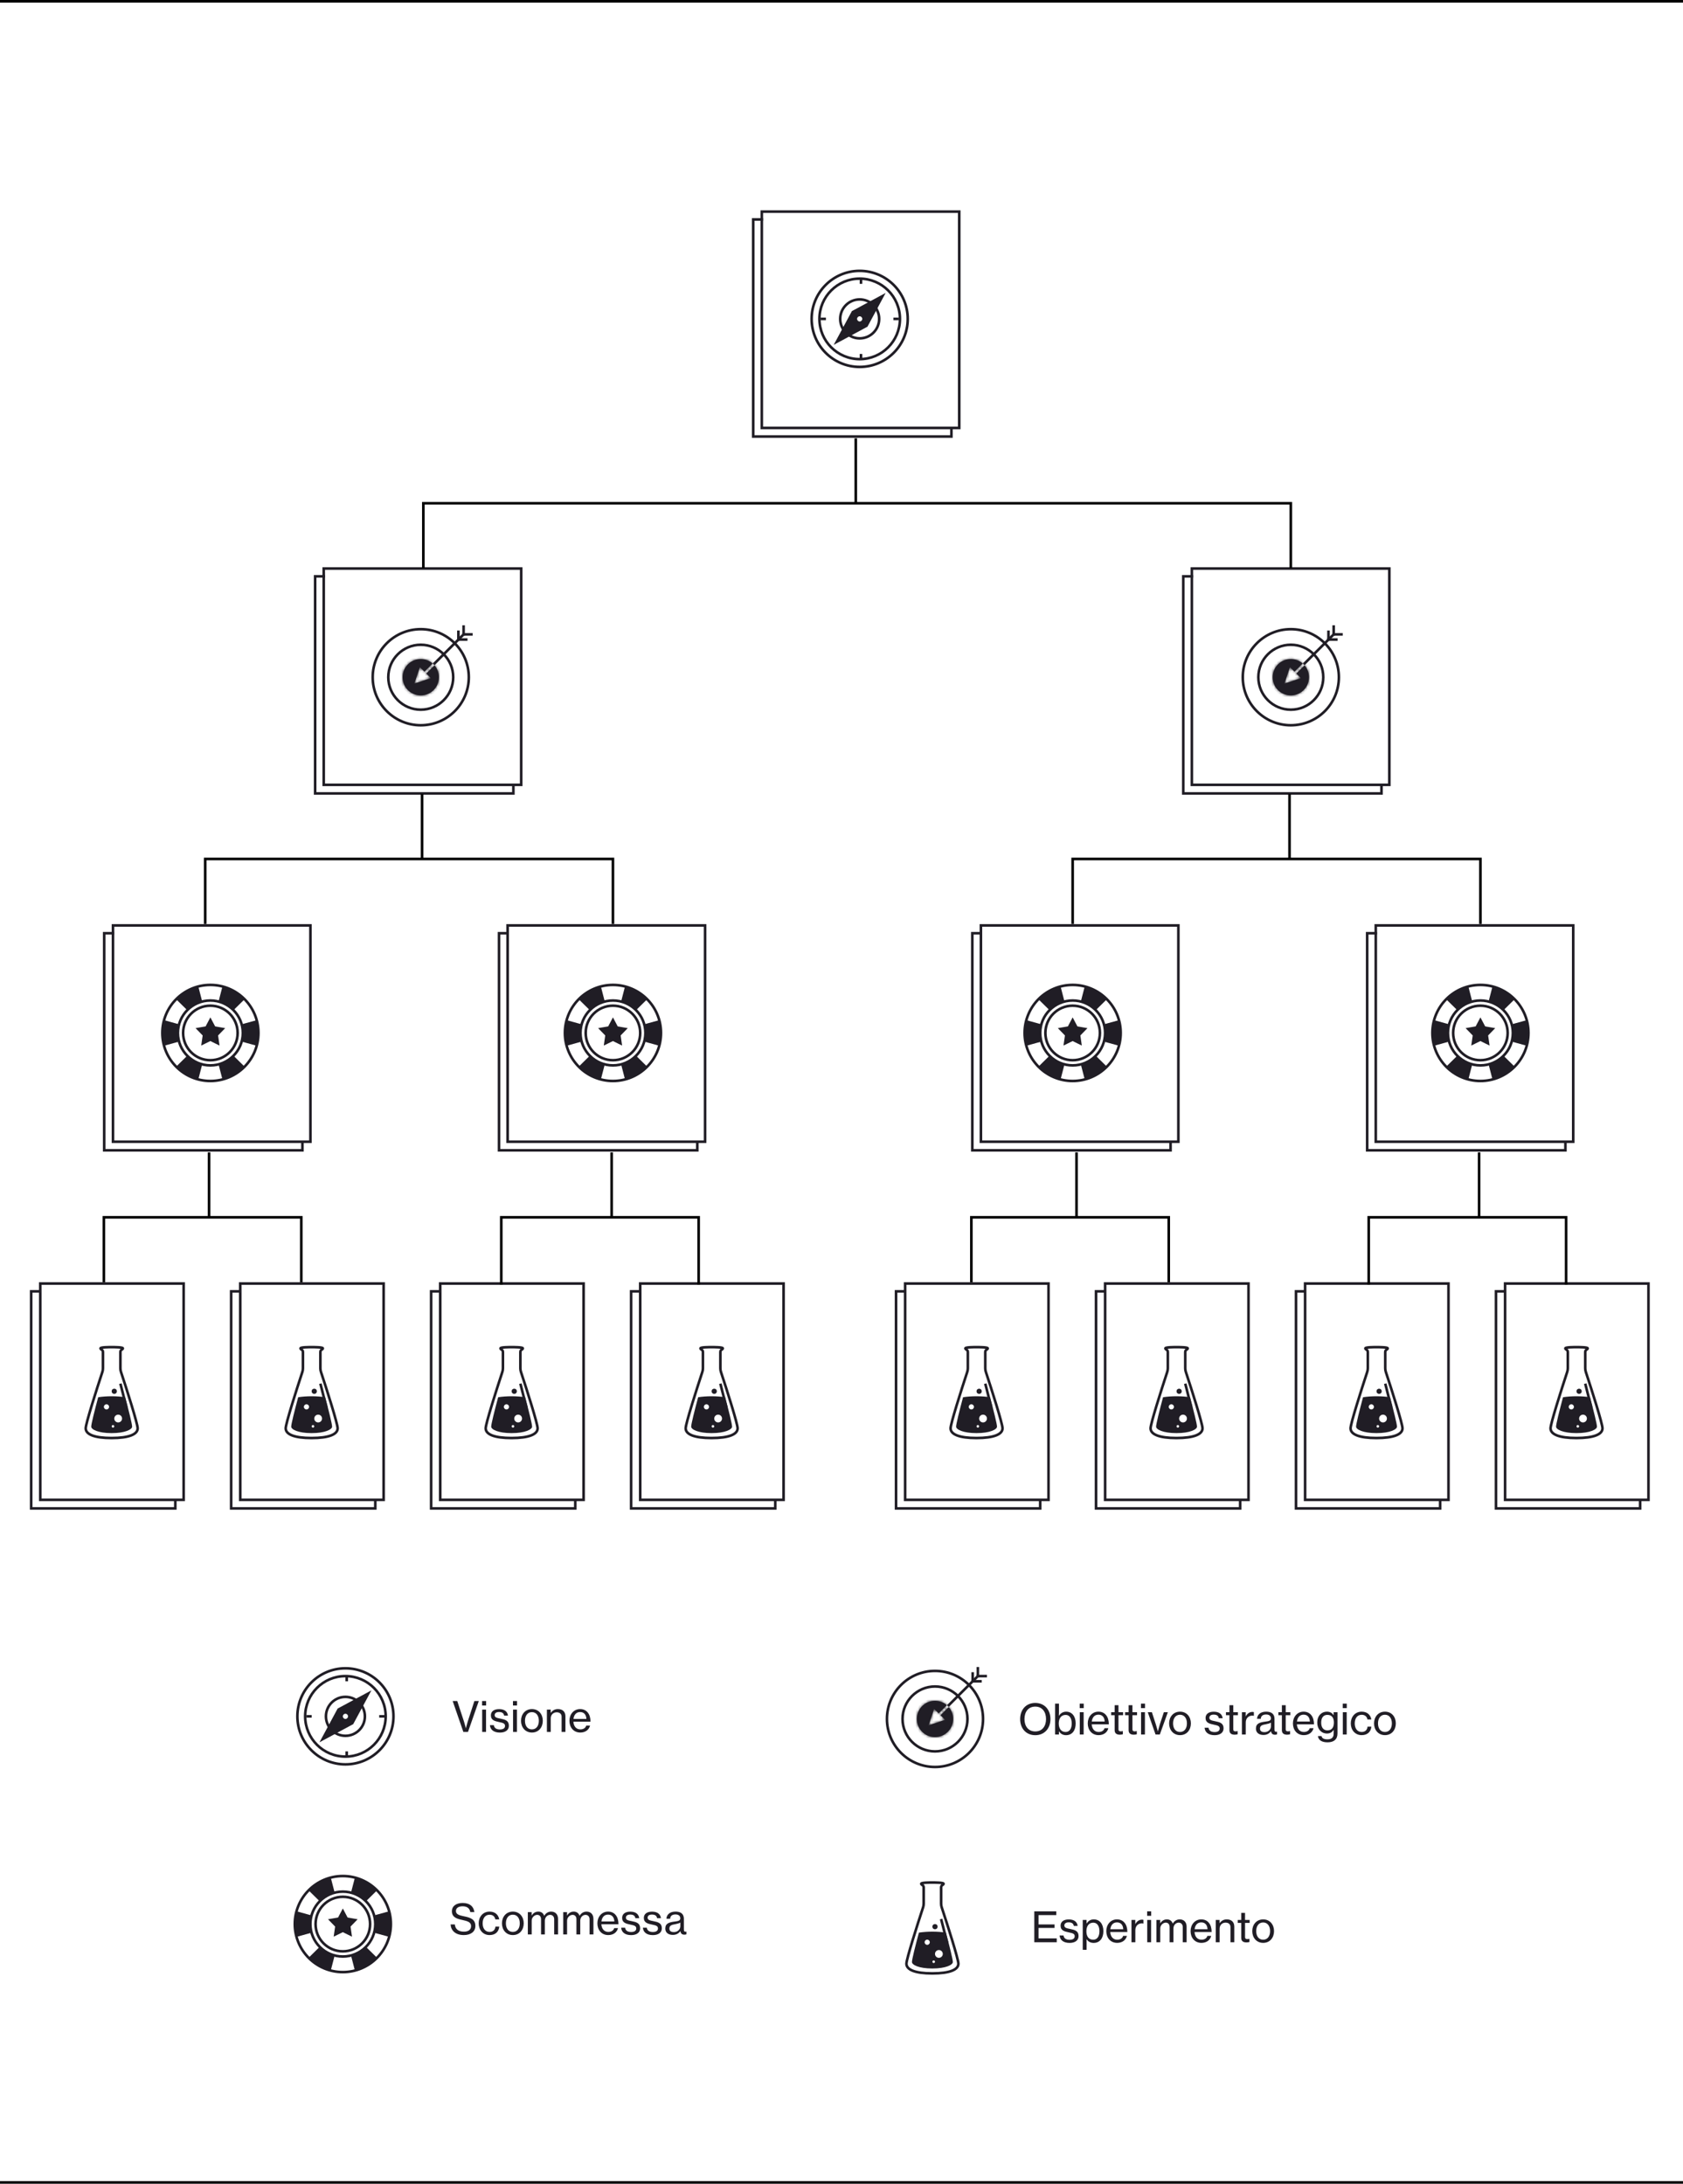 <svg width="648" height="841" viewBox="0 0 648 841" fill="none" xmlns="http://www.w3.org/2000/svg">
<rect x="15.5" y="494.312" width="55.204" height="83.305" stroke="#201D25"/>
<path d="M15.513 497.324H12V580.927H67.501V577.414" stroke="#201D25"/>
<rect x="348.5" y="494.312" width="55.204" height="83.305" stroke="#201D25"/>
<path d="M348.513 497.324H345V580.927H400.501V577.414" stroke="#201D25"/>
<rect x="92.5" y="494.312" width="55.204" height="83.305" stroke="#201D25"/>
<path d="M92.513 497.324H89V580.927H144.501V577.414" stroke="#201D25"/>
<rect x="425.5" y="494.312" width="55.204" height="83.305" stroke="#201D25"/>
<path d="M425.513 497.324H422V580.927H477.501V577.414" stroke="#201D25"/>
<rect x="169.5" y="494.312" width="55.204" height="83.305" stroke="#201D25"/>
<path d="M169.513 497.324H166V580.927H221.501V577.414" stroke="#201D25"/>
<rect x="502.5" y="494.312" width="55.204" height="83.305" stroke="#201D25"/>
<path d="M502.513 497.324H499V580.927H554.501V577.414" stroke="#201D25"/>
<rect x="246.5" y="494.312" width="55.204" height="83.305" stroke="#201D25"/>
<path d="M246.513 497.324H243V580.927H298.501V577.414" stroke="#201D25"/>
<rect x="579.5" y="494.312" width="55.204" height="83.305" stroke="#201D25"/>
<path d="M579.513 497.324H576V580.927H631.501V577.414" stroke="#201D25"/>
<rect x="293.311" y="81.5" width="76.02" height="83.305" stroke="#201D25"/>
<path d="M293.79 84.512H290V168.115H366.327V164.602" stroke="#201D25"/>
<rect x="124.646" y="218.949" width="76.024" height="83.305" stroke="#201D25"/>
<path d="M125.125 221.961H121.336V305.564H197.663V302.051" stroke="#201D25"/>
<rect x="458.9" y="218.949" width="76.024" height="83.305" stroke="#201D25"/>
<path d="M459.379 221.961H455.59V305.564H531.916V302.051" stroke="#201D25"/>
<rect x="43.5" y="356.4" width="76.024" height="83.305" stroke="#201D25"/>
<path d="M43.905 359.412H40.115V443.015H116.442V439.502" stroke="#201D25"/>
<rect x="377.68" y="356.4" width="76.024" height="83.305" stroke="#201D25"/>
<path d="M378.159 359.412H374.369V443.015H450.696V439.502" stroke="#201D25"/>
<rect x="195.454" y="356.4" width="76.024" height="83.305" stroke="#201D25"/>
<path d="M195.933 359.412H192.144V443.015H268.47V439.502" stroke="#201D25"/>
<rect x="529.708" y="356.4" width="76.024" height="83.305" stroke="#201D25"/>
<path d="M530.187 359.412H526.397V443.015H602.724V439.502" stroke="#201D25"/>
<path d="M40 493.812V468.812H116V493.812" stroke="black"/>
<path d="M374 493.812V468.812H450V493.812" stroke="black"/>
<path d="M79 355.812V330.812H236V355.812" stroke="black"/>
<path d="M413 355.812V330.812H570V355.812" stroke="black"/>
<path d="M163 218.812V193.812H497V218.812" stroke="black"/>
<path d="M193 494.812V468.812H269V494.812" stroke="black"/>
<path d="M527 494.812V468.812H603V494.812" stroke="black"/>
<line x1="80.5" y1="468.813" x2="80.5" y2="443.812" stroke="black"/>
<line x1="414.5" y1="468.813" x2="414.5" y2="443.812" stroke="black"/>
<line x1="235.5" y1="468.813" x2="235.5" y2="443.812" stroke="black"/>
<line x1="569.5" y1="468.813" x2="569.5" y2="443.812" stroke="black"/>
<line x1="162.5" y1="330.813" x2="162.5" y2="305.812" stroke="black"/>
<line x1="496.5" y1="330.813" x2="496.5" y2="305.812" stroke="black"/>
<line x1="329.5" y1="193.813" x2="329.5" y2="168.812" stroke="black"/>
<path d="M42.965 553.813C36.322 553.813 33 552.413 33 550.079C33 548.276 37.134 535.291 39.411 528.382C39.565 527.915 39.643 527.43 39.643 526.94V520.679C39.643 520.132 39.318 519.906 39.048 519.718C38.857 519.586 38.694 519.472 38.694 519.279C38.694 518.812 42.016 518.812 42.965 518.812C43.914 518.812 47.306 518.812 47.306 519.279C47.306 519.472 47.143 519.586 46.952 519.718C46.682 519.906 46.357 520.132 46.357 520.679V526.94C46.357 527.43 46.435 527.915 46.589 528.382C48.866 535.291 53 548.276 53 550.079C53 552.413 49.608 553.813 42.965 553.813Z" stroke="#201D25"/>
<path fill-rule="evenodd" clip-rule="evenodd" d="M42.971 551.92C37.74 551.92 35.125 550.501 35.125 549.435C35.125 548.395 36.406 543.313 37.803 538.102C39.446 537.861 41.19 537.73 42.998 537.73C44.806 537.73 46.551 537.861 48.194 538.103C49.591 543.314 50.872 548.395 50.872 549.435C50.872 550.501 48.201 551.92 42.971 551.92ZM45.499 544.812C44.671 544.812 43.999 545.483 43.999 546.312C43.999 547.14 44.671 547.812 45.499 547.812C46.328 547.812 46.999 547.14 46.999 546.312C46.999 545.483 46.328 544.812 45.499 544.812ZM42.999 549.312C42.999 549.036 43.223 548.812 43.499 548.812C43.775 548.812 43.999 549.036 43.999 549.312C43.999 549.588 43.775 549.812 43.499 549.812C43.223 549.812 42.999 549.588 42.999 549.312ZM41 542.812C41.553 542.812 42 542.364 42 541.812C42 541.259 41.553 540.812 41 540.812C40.448 540.812 40 541.259 40 541.812C40 542.364 40.448 542.812 41 542.812Z" fill="#201D25"/>
<circle cx="44" cy="535.812" r="1" fill="#201D25"/>
<path d="M48.665 541.936L46.358 532.875" stroke="#201D25"/>
<path d="M375.965 553.813C369.322 553.813 366 552.413 366 550.079C366 548.276 370.134 535.291 372.411 528.382C372.565 527.915 372.643 527.43 372.643 526.94V520.679C372.643 520.132 372.318 519.906 372.048 519.718C371.857 519.586 371.694 519.472 371.694 519.279C371.694 518.812 375.016 518.812 375.965 518.812C376.914 518.812 380.306 518.812 380.306 519.279C380.306 519.472 380.143 519.586 379.952 519.718C379.682 519.906 379.357 520.132 379.357 520.679V526.94C379.357 527.43 379.435 527.915 379.589 528.382C381.866 535.291 386 548.276 386 550.079C386 552.413 382.608 553.813 375.965 553.813Z" stroke="#201D25"/>
<path fill-rule="evenodd" clip-rule="evenodd" d="M375.971 551.92C370.74 551.92 368.125 550.501 368.125 549.435C368.125 548.395 369.406 543.313 370.803 538.102C372.446 537.861 374.19 537.73 375.998 537.73C377.806 537.73 379.551 537.861 381.194 538.103C382.591 543.314 383.872 548.395 383.872 549.435C383.872 550.501 381.201 551.92 375.971 551.92ZM378.499 544.812C377.671 544.812 376.999 545.483 376.999 546.312C376.999 547.14 377.671 547.812 378.499 547.812C379.328 547.812 379.999 547.14 379.999 546.312C379.999 545.483 379.328 544.812 378.499 544.812ZM375.999 549.312C375.999 549.036 376.223 548.812 376.499 548.812C376.775 548.812 376.999 549.036 376.999 549.312C376.999 549.588 376.775 549.812 376.499 549.812C376.223 549.812 375.999 549.588 375.999 549.312ZM374 542.812C374.552 542.812 375 542.364 375 541.812C375 541.259 374.552 540.812 374 540.812C373.448 540.812 373 541.259 373 541.812C373 542.364 373.448 542.812 374 542.812Z" fill="#201D25"/>
<circle cx="377" cy="535.812" r="1" fill="#201D25"/>
<path d="M381.665 541.936L379.358 532.875" stroke="#201D25"/>
<path d="M119.965 553.813C113.322 553.813 110 552.413 110 550.079C110 548.276 114.134 535.291 116.411 528.382C116.565 527.915 116.643 527.43 116.643 526.94V520.679C116.643 520.132 116.318 519.906 116.048 519.718C115.857 519.586 115.694 519.472 115.694 519.279C115.694 518.812 119.016 518.812 119.965 518.812C120.914 518.812 124.306 518.812 124.306 519.279C124.306 519.472 124.143 519.586 123.952 519.718C123.682 519.906 123.357 520.132 123.357 520.679V526.94C123.357 527.43 123.435 527.915 123.589 528.382C125.866 535.291 130 548.276 130 550.079C130 552.413 126.608 553.813 119.965 553.813Z" stroke="#201D25"/>
<path fill-rule="evenodd" clip-rule="evenodd" d="M119.971 551.92C114.74 551.92 112.125 550.501 112.125 549.435C112.125 548.395 113.406 543.313 114.803 538.102C116.446 537.861 118.19 537.73 119.998 537.73C121.806 537.73 123.551 537.861 125.194 538.103C126.591 543.314 127.872 548.395 127.872 549.435C127.872 550.501 125.201 551.92 119.971 551.92ZM122.499 544.812C121.671 544.812 120.999 545.483 120.999 546.312C120.999 547.14 121.671 547.812 122.499 547.812C123.328 547.812 123.999 547.14 123.999 546.312C123.999 545.483 123.328 544.812 122.499 544.812ZM119.999 549.312C119.999 549.036 120.223 548.812 120.499 548.812C120.775 548.812 120.999 549.036 120.999 549.312C120.999 549.588 120.775 549.812 120.499 549.812C120.223 549.812 119.999 549.588 119.999 549.312ZM118 542.812C118.552 542.812 119 542.364 119 541.812C119 541.259 118.552 540.812 118 540.812C117.448 540.812 117 541.259 117 541.812C117 542.364 117.448 542.812 118 542.812Z" fill="#201D25"/>
<circle cx="121" cy="535.812" r="1" fill="#201D25"/>
<path d="M125.665 541.936L123.358 532.875" stroke="#201D25"/>
<path d="M452.965 553.813C446.322 553.813 443 552.413 443 550.079C443 548.276 447.134 535.291 449.411 528.382C449.565 527.915 449.643 527.43 449.643 526.94V520.679C449.643 520.132 449.318 519.906 449.048 519.718C448.857 519.586 448.694 519.472 448.694 519.279C448.694 518.812 452.016 518.812 452.965 518.812C453.914 518.812 457.306 518.812 457.306 519.279C457.306 519.472 457.143 519.586 456.952 519.718C456.682 519.906 456.357 520.132 456.357 520.679V526.94C456.357 527.43 456.435 527.915 456.589 528.382C458.866 535.291 463 548.276 463 550.079C463 552.413 459.608 553.813 452.965 553.813Z" stroke="#201D25"/>
<path fill-rule="evenodd" clip-rule="evenodd" d="M452.971 551.92C447.74 551.92 445.125 550.501 445.125 549.435C445.125 548.395 446.406 543.313 447.803 538.102C449.446 537.861 451.19 537.73 452.998 537.73C454.806 537.73 456.551 537.861 458.194 538.103C459.591 543.314 460.872 548.395 460.872 549.435C460.872 550.501 458.201 551.92 452.971 551.92ZM455.499 544.812C454.671 544.812 453.999 545.483 453.999 546.312C453.999 547.14 454.671 547.812 455.499 547.812C456.328 547.812 456.999 547.14 456.999 546.312C456.999 545.483 456.328 544.812 455.499 544.812ZM452.999 549.312C452.999 549.036 453.223 548.812 453.499 548.812C453.775 548.812 453.999 549.036 453.999 549.312C453.999 549.588 453.775 549.812 453.499 549.812C453.223 549.812 452.999 549.588 452.999 549.312ZM451 542.812C451.552 542.812 452 542.364 452 541.812C452 541.259 451.552 540.812 451 540.812C450.448 540.812 450 541.259 450 541.812C450 542.364 450.448 542.812 451 542.812Z" fill="#201D25"/>
<circle cx="454" cy="535.812" r="1" fill="#201D25"/>
<path d="M458.665 541.936L456.358 532.875" stroke="#201D25"/>
<path d="M196.965 553.813C190.322 553.813 187 552.413 187 550.079C187 548.276 191.134 535.291 193.411 528.382C193.565 527.915 193.643 527.43 193.643 526.94V520.679C193.643 520.132 193.318 519.906 193.048 519.718C192.857 519.586 192.694 519.472 192.694 519.279C192.694 518.812 196.016 518.812 196.965 518.812C197.914 518.812 201.306 518.812 201.306 519.279C201.306 519.472 201.143 519.586 200.952 519.718C200.682 519.906 200.357 520.132 200.357 520.679V526.94C200.357 527.43 200.435 527.915 200.589 528.382C202.866 535.291 207 548.276 207 550.079C207 552.413 203.608 553.813 196.965 553.813Z" stroke="#201D25"/>
<path fill-rule="evenodd" clip-rule="evenodd" d="M196.971 551.92C191.74 551.92 189.125 550.501 189.125 549.435C189.125 548.395 190.406 543.313 191.803 538.102C193.446 537.861 195.19 537.73 196.998 537.73C198.806 537.73 200.551 537.861 202.194 538.103C203.591 543.314 204.872 548.395 204.872 549.435C204.872 550.501 202.201 551.92 196.971 551.92ZM199.499 544.812C198.671 544.812 197.999 545.483 197.999 546.312C197.999 547.14 198.671 547.812 199.499 547.812C200.328 547.812 200.999 547.14 200.999 546.312C200.999 545.483 200.328 544.812 199.499 544.812ZM196.999 549.312C196.999 549.036 197.223 548.812 197.499 548.812C197.775 548.812 197.999 549.036 197.999 549.312C197.999 549.588 197.775 549.812 197.499 549.812C197.223 549.812 196.999 549.588 196.999 549.312ZM195 542.812C195.552 542.812 196 542.364 196 541.812C196 541.259 195.552 540.812 195 540.812C194.448 540.812 194 541.259 194 541.812C194 542.364 194.448 542.812 195 542.812Z" fill="#201D25"/>
<circle cx="198" cy="535.812" r="1" fill="#201D25"/>
<path d="M202.665 541.936L200.358 532.875" stroke="#201D25"/>
<path d="M529.965 553.813C523.322 553.813 520 552.413 520 550.079C520 548.276 524.134 535.291 526.411 528.382C526.565 527.915 526.643 527.43 526.643 526.94V520.679C526.643 520.132 526.318 519.906 526.048 519.718C525.857 519.586 525.694 519.472 525.694 519.279C525.694 518.812 529.016 518.812 529.965 518.812C530.914 518.812 534.306 518.812 534.306 519.279C534.306 519.472 534.143 519.586 533.952 519.718C533.682 519.906 533.357 520.132 533.357 520.679V526.94C533.357 527.43 533.435 527.915 533.589 528.382C535.866 535.291 540 548.276 540 550.079C540 552.413 536.608 553.813 529.965 553.813Z" stroke="#201D25"/>
<path fill-rule="evenodd" clip-rule="evenodd" d="M529.971 551.92C524.74 551.92 522.125 550.501 522.125 549.435C522.125 548.395 523.406 543.313 524.803 538.102C526.446 537.861 528.19 537.73 529.998 537.73C531.806 537.73 533.551 537.861 535.194 538.103C536.591 543.314 537.872 548.395 537.872 549.435C537.872 550.501 535.201 551.92 529.971 551.92ZM532.499 544.812C531.671 544.812 530.999 545.483 530.999 546.312C530.999 547.14 531.671 547.812 532.499 547.812C533.328 547.812 533.999 547.14 533.999 546.312C533.999 545.483 533.328 544.812 532.499 544.812ZM529.999 549.312C529.999 549.036 530.223 548.812 530.499 548.812C530.775 548.812 530.999 549.036 530.999 549.312C530.999 549.588 530.775 549.812 530.499 549.812C530.223 549.812 529.999 549.588 529.999 549.312ZM528 542.812C528.552 542.812 529 542.364 529 541.812C529 541.259 528.552 540.812 528 540.812C527.448 540.812 527 541.259 527 541.812C527 542.364 527.448 542.812 528 542.812Z" fill="#201D25"/>
<circle cx="531" cy="535.812" r="1" fill="#201D25"/>
<path d="M535.665 541.936L533.358 532.875" stroke="#201D25"/>
<path d="M273.965 553.813C267.322 553.813 264 552.413 264 550.079C264 548.276 268.134 535.291 270.411 528.382C270.565 527.915 270.643 527.43 270.643 526.94V520.679C270.643 520.132 270.318 519.906 270.048 519.718C269.857 519.586 269.694 519.472 269.694 519.279C269.694 518.812 273.016 518.812 273.965 518.812C274.914 518.812 278.306 518.812 278.306 519.279C278.306 519.472 278.143 519.586 277.952 519.718C277.682 519.906 277.357 520.132 277.357 520.679V526.94C277.357 527.43 277.435 527.915 277.589 528.382C279.866 535.291 284 548.276 284 550.079C284 552.413 280.608 553.813 273.965 553.813Z" stroke="#201D25"/>
<path fill-rule="evenodd" clip-rule="evenodd" d="M273.971 551.92C268.74 551.92 266.125 550.501 266.125 549.435C266.125 548.395 267.406 543.313 268.803 538.102C270.446 537.861 272.19 537.73 273.998 537.73C275.806 537.73 277.551 537.861 279.194 538.103C280.591 543.314 281.872 548.395 281.872 549.435C281.872 550.501 279.201 551.92 273.971 551.92ZM276.499 544.812C275.671 544.812 274.999 545.483 274.999 546.312C274.999 547.14 275.671 547.812 276.499 547.812C277.328 547.812 277.999 547.14 277.999 546.312C277.999 545.483 277.328 544.812 276.499 544.812ZM273.999 549.312C273.999 549.036 274.223 548.812 274.499 548.812C274.775 548.812 274.999 549.036 274.999 549.312C274.999 549.588 274.775 549.812 274.499 549.812C274.223 549.812 273.999 549.588 273.999 549.312ZM272 542.812C272.552 542.812 273 542.364 273 541.812C273 541.259 272.552 540.812 272 540.812C271.448 540.812 271 541.259 271 541.812C271 542.364 271.448 542.812 272 542.812Z" fill="#201D25"/>
<circle cx="275" cy="535.812" r="1" fill="#201D25"/>
<path d="M279.665 541.936L277.358 532.875" stroke="#201D25"/>
<path d="M606.965 553.813C600.322 553.813 597 552.413 597 550.079C597 548.276 601.134 535.291 603.411 528.382C603.565 527.915 603.643 527.43 603.643 526.94V520.679C603.643 520.132 603.318 519.906 603.048 519.718C602.857 519.586 602.694 519.472 602.694 519.279C602.694 518.812 606.016 518.812 606.965 518.812C607.914 518.812 611.306 518.812 611.306 519.279C611.306 519.472 611.143 519.586 610.952 519.718C610.682 519.906 610.357 520.132 610.357 520.679V526.94C610.357 527.43 610.435 527.915 610.589 528.382C612.866 535.291 617 548.276 617 550.079C617 552.413 613.608 553.813 606.965 553.813Z" stroke="#201D25"/>
<path fill-rule="evenodd" clip-rule="evenodd" d="M606.971 551.92C601.74 551.92 599.125 550.501 599.125 549.435C599.125 548.395 600.406 543.313 601.803 538.102C603.446 537.861 605.19 537.73 606.998 537.73C608.806 537.73 610.551 537.861 612.194 538.103C613.591 543.314 614.872 548.395 614.872 549.435C614.872 550.501 612.201 551.92 606.971 551.92ZM609.499 544.812C608.671 544.812 607.999 545.483 607.999 546.312C607.999 547.14 608.671 547.812 609.499 547.812C610.328 547.812 610.999 547.14 610.999 546.312C610.999 545.483 610.328 544.812 609.499 544.812ZM606.999 549.312C606.999 549.036 607.223 548.812 607.499 548.812C607.775 548.812 607.999 549.036 607.999 549.312C607.999 549.588 607.775 549.812 607.499 549.812C607.223 549.812 606.999 549.588 606.999 549.312ZM605 542.812C605.552 542.812 606 542.364 606 541.812C606 541.259 605.552 540.812 605 540.812C604.448 540.812 604 541.259 604 541.812C604 542.364 604.448 542.812 605 542.812Z" fill="#201D25"/>
<circle cx="608" cy="535.812" r="1" fill="#201D25"/>
<path d="M612.665 541.936L610.358 532.875" stroke="#201D25"/>
<path d="M358.965 760C352.322 760 349 758.6 349 756.267C349 754.463 353.134 741.479 355.411 734.57C355.565 734.103 355.643 733.618 355.643 733.127V726.867C355.643 726.32 355.318 726.093 355.048 725.906C354.857 725.773 354.694 725.66 354.694 725.467C354.694 725 358.016 725 358.965 725C359.914 725 363.306 725 363.306 725.467C363.306 725.66 363.143 725.773 362.952 725.906C362.682 726.093 362.357 726.32 362.357 726.867V733.127C362.357 733.618 362.435 734.103 362.589 734.57C364.866 741.479 369 754.463 369 756.267C369 758.6 365.608 760 358.965 760Z" stroke="#201D25"/>
<path fill-rule="evenodd" clip-rule="evenodd" d="M358.971 758.107C353.74 758.107 351.125 756.688 351.125 755.622C351.125 754.583 352.406 749.501 353.803 744.29C355.446 744.048 357.19 743.918 358.998 743.918C360.806 743.918 362.551 744.048 364.194 744.29C365.591 749.501 366.872 754.583 366.872 755.622C366.872 756.688 364.201 758.107 358.971 758.107ZM361.499 750.999C360.671 750.999 359.999 751.671 359.999 752.499C359.999 753.328 360.671 753.999 361.499 753.999C362.328 753.999 362.999 753.328 362.999 752.499C362.999 751.671 362.328 750.999 361.499 750.999ZM358.999 755.499C358.999 755.223 359.223 754.999 359.499 754.999C359.775 754.999 359.999 755.223 359.999 755.499C359.999 755.775 359.775 755.999 359.499 755.999C359.223 755.999 358.999 755.775 358.999 755.499ZM357 748.999C357.552 748.999 358 748.552 358 747.999C358 747.447 357.552 746.999 357 746.999C356.448 746.999 356 747.447 356 747.999C356 748.552 356.448 748.999 357 748.999Z" fill="#201D25"/>
<circle cx="360" cy="742" r="1" fill="#201D25"/>
<path d="M364.665 748.123L362.358 739.062" stroke="#201D25"/>
<path fill-rule="evenodd" clip-rule="evenodd" d="M72.226 389.172C73.764 387.61 75.715 386.457 77.903 385.891L76.324 379.812C73.021 380.668 70.075 382.409 67.753 384.767L72.226 389.172ZM69.127 394.535L63.074 392.864C62.64 394.439 62.408 396.098 62.408 397.811C62.408 399.526 62.64 401.186 63.075 402.763L69.127 401.091C68.839 400.047 68.686 398.948 68.686 397.812C68.686 396.678 68.839 395.578 69.127 394.535ZM72.226 406.453L67.754 410.858C70.076 413.215 73.022 414.955 76.324 415.81L77.902 409.734C75.715 409.167 73.764 408.015 72.226 406.453ZM84.098 409.734C86.284 409.168 88.235 408.015 89.772 406.455L94.244 410.859C91.923 413.215 88.978 414.955 85.676 415.81L84.098 409.734ZM92.873 401.093C93.161 400.049 93.315 398.949 93.315 397.812C93.315 396.677 93.161 395.577 92.873 394.532L98.925 392.861C99.36 394.437 99.592 396.097 99.592 397.811C99.592 399.526 99.359 401.187 98.925 402.764L92.873 401.093ZM89.773 389.17L94.246 384.765C91.924 382.408 88.978 380.668 85.677 379.813L84.097 385.891C86.284 386.457 88.235 387.609 89.773 389.17Z" fill="#201D25"/>
<circle cx="81" cy="397.812" r="18.5" transform="rotate(-90 81 397.812)" stroke="#201D25"/>
<path d="M81 387.313C86.799 387.313 91.5 392.014 91.5 397.813C91.5 403.611 86.799 408.312 81 408.312C75.201 408.312 70.5 403.611 70.5 397.813C70.5 392.014 75.201 387.313 81 387.313Z" stroke="#201D25"/>
<path d="M81 385.313C87.904 385.313 93.5 390.909 93.5 397.812C93.5 404.716 87.904 410.312 81 410.312C74.096 410.312 68.5 404.716 68.5 397.813C68.5 390.909 74.096 385.313 81 385.313Z" stroke="#201D25"/>
<path d="M81 392.884L82.392 395.522L82.506 395.739L82.749 395.781L85.687 396.29L83.609 398.428L83.437 398.604L83.472 398.848L83.897 401.8L81.221 400.484L81 400.375L80.779 400.484L78.103 401.8L78.528 398.848L78.563 398.604L78.391 398.428L76.313 396.29L79.251 395.781L79.494 395.739L79.608 395.522L81 392.884Z" fill="#201D25" stroke="#201D25"/>
<path fill-rule="evenodd" clip-rule="evenodd" d="M227.226 389.172C228.764 387.61 230.715 386.457 232.903 385.891L231.324 379.812C228.021 380.668 225.075 382.409 222.753 384.767L227.226 389.172ZM224.127 394.535L218.074 392.864C217.64 394.439 217.408 396.098 217.408 397.811C217.408 399.526 217.64 401.186 218.075 402.763L224.127 401.091C223.839 400.047 223.686 398.948 223.686 397.812C223.686 396.678 223.839 395.578 224.127 394.535ZM227.226 406.453L222.754 410.858C225.076 413.215 228.022 414.955 231.324 415.81L232.902 409.734C230.715 409.167 228.764 408.015 227.226 406.453ZM239.098 409.734C241.284 409.168 243.235 408.015 244.772 406.455L249.244 410.859C246.923 413.215 243.978 414.955 240.676 415.81L239.098 409.734ZM247.873 401.093C248.161 400.049 248.315 398.949 248.315 397.812C248.315 396.677 248.161 395.577 247.873 394.532L253.925 392.861C254.36 394.437 254.592 396.097 254.592 397.811C254.592 399.526 254.359 401.187 253.925 402.764L247.873 401.093ZM244.773 389.17L249.245 384.765C246.924 382.408 243.978 380.668 240.676 379.813L239.097 385.891C241.284 386.457 243.235 387.609 244.773 389.17Z" fill="#201D25"/>
<circle cx="236" cy="397.812" r="18.5" transform="rotate(-90 236 397.812)" stroke="#201D25"/>
<path d="M236 387.313C241.799 387.313 246.5 392.014 246.5 397.813C246.5 403.611 241.799 408.312 236 408.312C230.201 408.312 225.5 403.611 225.5 397.813C225.5 392.014 230.201 387.313 236 387.313Z" stroke="#201D25"/>
<path d="M236 385.313C242.904 385.313 248.5 390.909 248.5 397.812C248.5 404.716 242.904 410.312 236 410.312C229.096 410.312 223.5 404.716 223.5 397.813C223.5 390.909 229.096 385.313 236 385.313Z" stroke="#201D25"/>
<path d="M236 392.884L237.392 395.522L237.506 395.739L237.749 395.781L240.687 396.29L238.609 398.428L238.437 398.604L238.472 398.848L238.897 401.8L236.221 400.484L236 400.375L235.779 400.484L233.103 401.8L233.528 398.848L233.563 398.604L233.391 398.428L231.313 396.29L234.251 395.781L234.494 395.739L234.608 395.522L236 392.884Z" fill="#201D25" stroke="#201D25"/>
<path fill-rule="evenodd" clip-rule="evenodd" d="M404.226 389.172C405.764 387.61 407.715 386.457 409.903 385.891L408.324 379.812C405.021 380.668 402.075 382.409 399.753 384.767L404.226 389.172ZM401.127 394.535L395.074 392.864C394.64 394.439 394.408 396.098 394.408 397.811C394.408 399.526 394.64 401.186 395.075 402.763L401.127 401.091C400.839 400.047 400.686 398.948 400.686 397.812C400.686 396.678 400.839 395.578 401.127 394.535ZM404.226 406.453L399.754 410.858C402.076 413.215 405.022 414.955 408.324 415.81L409.902 409.734C407.715 409.167 405.764 408.015 404.226 406.453ZM416.098 409.734C418.284 409.168 420.235 408.015 421.772 406.455L426.244 410.859C423.923 413.215 420.978 414.955 417.676 415.81L416.098 409.734ZM424.873 401.093C425.161 400.049 425.315 398.949 425.315 397.812C425.315 396.677 425.161 395.577 424.873 394.532L430.925 392.861C431.36 394.437 431.592 396.097 431.592 397.811C431.592 399.526 431.359 401.187 430.925 402.764L424.873 401.093ZM421.773 389.17L426.245 384.765C423.924 382.408 420.978 380.668 417.676 379.813L416.097 385.891C418.284 386.457 420.235 387.609 421.773 389.17Z" fill="#201D25"/>
<circle cx="413" cy="397.812" r="18.5" transform="rotate(-90 413 397.812)" stroke="#201D25"/>
<path d="M413 387.313C418.799 387.313 423.5 392.014 423.5 397.813C423.5 403.611 418.799 408.312 413 408.312C407.201 408.312 402.5 403.611 402.5 397.813C402.5 392.014 407.201 387.313 413 387.313Z" stroke="#201D25"/>
<path d="M413 385.313C419.904 385.313 425.5 390.909 425.5 397.812C425.5 404.716 419.904 410.312 413 410.312C406.096 410.312 400.5 404.716 400.5 397.813C400.5 390.909 406.096 385.313 413 385.313Z" stroke="#201D25"/>
<path d="M413 392.884L414.392 395.522L414.506 395.739L414.749 395.781L417.687 396.29L415.609 398.428L415.437 398.604L415.472 398.848L415.897 401.8L413.221 400.484L413 400.375L412.779 400.484L410.103 401.8L410.528 398.848L410.563 398.604L410.391 398.428L408.313 396.29L411.251 395.781L411.494 395.739L411.608 395.522L413 392.884Z" fill="#201D25" stroke="#201D25"/>
<path fill-rule="evenodd" clip-rule="evenodd" d="M561.226 389.172C562.764 387.61 564.715 386.457 566.903 385.891L565.324 379.812C562.021 380.668 559.075 382.409 556.753 384.767L561.226 389.172ZM558.127 394.535L552.074 392.864C551.64 394.439 551.408 396.098 551.408 397.811C551.408 399.526 551.64 401.186 552.075 402.763L558.127 401.091C557.839 400.047 557.686 398.948 557.686 397.812C557.686 396.678 557.839 395.578 558.127 394.535ZM561.226 406.453L556.754 410.858C559.076 413.215 562.022 414.955 565.324 415.81L566.902 409.734C564.715 409.167 562.764 408.015 561.226 406.453ZM573.098 409.734C575.284 409.168 577.235 408.015 578.772 406.455L583.244 410.859C580.923 413.215 577.978 414.955 574.676 415.81L573.098 409.734ZM581.873 401.093C582.161 400.049 582.315 398.949 582.315 397.812C582.315 396.677 582.161 395.577 581.873 394.532L587.925 392.861C588.36 394.437 588.592 396.097 588.592 397.811C588.592 399.526 588.359 401.187 587.925 402.764L581.873 401.093ZM578.773 389.17L583.245 384.765C580.924 382.408 577.978 380.668 574.676 379.813L573.097 385.891C575.284 386.457 577.235 387.609 578.773 389.17Z" fill="#201D25"/>
<circle cx="570" cy="397.812" r="18.5" transform="rotate(-90 570 397.812)" stroke="#201D25"/>
<path d="M570 387.313C575.799 387.313 580.5 392.014 580.5 397.813C580.5 403.611 575.799 408.312 570 408.312C564.201 408.312 559.5 403.611 559.5 397.813C559.5 392.014 564.201 387.313 570 387.313Z" stroke="#201D25"/>
<path d="M570 385.313C576.904 385.313 582.5 390.909 582.5 397.812C582.5 404.716 576.904 410.312 570 410.312C563.096 410.312 557.5 404.716 557.5 397.813C557.5 390.909 563.096 385.313 570 385.313Z" stroke="#201D25"/>
<path d="M570 392.884L571.392 395.522L571.506 395.739L571.749 395.781L574.687 396.29L572.609 398.428L572.437 398.604L572.472 398.848L572.897 401.8L570.221 400.484L570 400.375L569.779 400.484L567.103 401.8L567.528 398.848L567.563 398.604L567.391 398.428L565.313 396.29L568.251 395.781L568.494 395.739L568.608 395.522L570 392.884Z" fill="#201D25" stroke="#201D25"/>
<circle cx="162" cy="260.812" r="18.5" transform="rotate(180 162 260.812)" stroke="#201D25"/>
<path d="M149.5 260.813C149.5 253.909 155.096 248.312 162 248.312C168.904 248.312 174.5 253.909 174.5 260.812C174.5 267.716 168.904 273.313 162 273.313C155.096 273.313 149.5 267.716 149.5 260.813Z" stroke="#201D25"/>
<line x1="166.95" y1="255.863" x2="178.264" y2="244.55" stroke="#201D25"/>
<path fill-rule="evenodd" clip-rule="evenodd" d="M179 244.813L179 240.813L178 240.812L178 244.812L179 244.813Z" fill="#201D25"/>
<path fill-rule="evenodd" clip-rule="evenodd" d="M178 244.813L182 244.813L182 243.812L178 243.812L178 244.813Z" fill="#201D25"/>
<path fill-rule="evenodd" clip-rule="evenodd" d="M177 246.813L177 242.813L176 242.812L176 246.812L177 246.813Z" fill="#201D25"/>
<path fill-rule="evenodd" clip-rule="evenodd" d="M176 246.813L180 246.813L180 245.812L176 245.812L176 246.813Z" fill="#201D25"/>
<mask id="path-108-inside-1" fill="white">
<path fill-rule="evenodd" clip-rule="evenodd" d="M155 260.811C155 256.945 158.134 253.811 162 253.811C163.753 253.811 165.356 254.456 166.584 255.521L163.418 258.687L161.67 256.94L159.526 263.29L165.877 261.146L164.125 259.394L167.291 256.228C168.356 257.456 169 259.059 169 260.811C169 264.677 165.866 267.811 162 267.811C158.134 267.811 155 264.677 155 260.811Z"/>
</mask>
<path fill-rule="evenodd" clip-rule="evenodd" d="M155 260.811C155 256.945 158.134 253.811 162 253.811C163.753 253.811 165.356 254.456 166.584 255.521L163.418 258.687L161.67 256.94L159.526 263.29L165.877 261.146L164.125 259.394L167.291 256.228C168.356 257.456 169 259.059 169 260.811C169 264.677 165.866 267.811 162 267.811C158.134 267.811 155 264.677 155 260.811Z" fill="#201D25"/>
<path d="M162 253.811V252.811V253.811ZM155 260.811L154 260.811L154 260.811L155 260.811ZM166.584 255.521L167.291 256.228L168.05 255.469L167.239 254.766L166.584 255.521ZM163.418 258.687L162.711 259.394L163.418 260.101L164.125 259.394L163.418 258.687ZM161.67 256.94L162.378 256.233L161.238 255.093L160.723 256.62L161.67 256.94ZM159.526 263.29L158.579 262.97L157.933 264.884L159.846 264.238L159.526 263.29ZM165.877 261.146L166.197 262.094L167.723 261.578L166.584 260.439L165.877 261.146ZM164.125 259.394L163.418 258.687L162.711 259.394L163.418 260.101L164.125 259.394ZM167.291 256.228L168.047 255.573L167.343 254.762L166.584 255.521L167.291 256.228ZM169 260.811L170 260.811L170 260.811L169 260.811ZM162 267.811L162 268.811L162 267.811ZM162 252.811C157.582 252.811 154 256.393 154 260.811L156 260.811C156 257.498 158.686 254.811 162 254.811V252.811ZM167.239 254.766C165.836 253.549 164.003 252.811 162 252.811V254.811C163.503 254.811 164.876 255.363 165.929 256.276L167.239 254.766ZM164.125 259.394L167.291 256.228L165.877 254.814L162.711 257.98L164.125 259.394ZM164.125 257.98L162.378 256.233L160.963 257.647L162.711 259.394L164.125 257.98ZM160.723 256.62L158.579 262.97L160.474 263.61L162.618 257.26L160.723 256.62ZM159.846 264.238L166.197 262.094L165.557 260.199L159.206 262.343L159.846 264.238ZM166.584 260.439L164.832 258.687L163.418 260.101L165.17 261.853L166.584 260.439ZM166.584 255.521L163.418 258.687L164.832 260.101L167.998 256.935L166.584 255.521ZM170 260.811C170 258.809 169.263 256.976 168.047 255.573L166.535 256.883C167.449 257.936 168 259.308 168 260.811L170 260.811ZM162 268.811C166.418 268.811 170 265.23 170 260.811L168 260.811C168 264.125 165.314 266.811 162 266.811L162 268.811ZM154 260.811C154 265.23 157.582 268.811 162 268.811L162 266.811C158.686 266.811 156 264.125 156 260.811L154 260.811Z" fill="#201D25" mask="url(#path-108-inside-1)"/>
<circle cx="360" cy="662" r="18.5" transform="rotate(180 360 662)" stroke="#201D25"/>
<path d="M347.5 662C347.5 655.096 353.096 649.5 360 649.5C366.904 649.5 372.5 655.096 372.5 662C372.5 668.904 366.904 674.5 360 674.5C353.096 674.5 347.5 668.904 347.5 662Z" stroke="#201D25"/>
<line x1="364.95" y1="657.051" x2="376.264" y2="645.737" stroke="#201D25"/>
<path fill-rule="evenodd" clip-rule="evenodd" d="M377 646L377 642L376 642L376 646L377 646Z" fill="#201D25"/>
<path fill-rule="evenodd" clip-rule="evenodd" d="M376 646L380 646L380 645L376 645L376 646Z" fill="#201D25"/>
<path fill-rule="evenodd" clip-rule="evenodd" d="M375 648L375 644L374 644L374 648L375 648Z" fill="#201D25"/>
<path fill-rule="evenodd" clip-rule="evenodd" d="M374 648L378 648L378 647L374 647L374 648Z" fill="#201D25"/>
<mask id="path-117-inside-2" fill="white">
<path fill-rule="evenodd" clip-rule="evenodd" d="M353 661.999C353 658.133 356.134 654.999 360 654.999C361.753 654.999 363.356 655.643 364.584 656.708L361.418 659.875L359.67 658.127L357.526 664.478L363.877 662.334L362.125 660.582L365.291 657.416C366.356 658.644 367 660.246 367 661.999C367 665.865 363.866 668.999 360 668.999C356.134 668.999 353 665.865 353 661.999Z"/>
</mask>
<path fill-rule="evenodd" clip-rule="evenodd" d="M353 661.999C353 658.133 356.134 654.999 360 654.999C361.753 654.999 363.356 655.643 364.584 656.708L361.418 659.875L359.67 658.127L357.526 664.478L363.877 662.334L362.125 660.582L365.291 657.416C366.356 658.644 367 660.246 367 661.999C367 665.865 363.866 668.999 360 668.999C356.134 668.999 353 665.865 353 661.999Z" fill="#201D25"/>
<path d="M360 654.999V653.999V654.999ZM353 661.999L352 661.999L352 661.999L353 661.999ZM364.584 656.708L365.291 657.416L366.05 656.656L365.239 655.953L364.584 656.708ZM361.418 659.875L360.711 660.582L361.418 661.289L362.125 660.582L361.418 659.875ZM359.67 658.127L360.378 657.42L359.238 656.281L358.723 657.807L359.67 658.127ZM357.526 664.478L356.579 664.158L355.933 666.071L357.846 665.425L357.526 664.478ZM363.877 662.334L364.197 663.281L365.723 662.766L364.584 661.626L363.877 662.334ZM362.125 660.582L361.418 659.875L360.711 660.582L361.418 661.289L362.125 660.582ZM365.291 657.416L366.047 656.761L365.343 655.949L364.584 656.709L365.291 657.416ZM367 661.999L368 661.999L368 661.999L367 661.999ZM360 668.999L360 669.999L360 668.999ZM360 653.999C355.582 653.999 352 657.581 352 661.999L354 661.999C354 658.685 356.686 655.999 360 655.999V653.999ZM365.239 655.953C363.836 654.736 362.003 653.999 360 653.999V655.999C361.503 655.999 362.876 656.551 363.929 657.464L365.239 655.953ZM362.125 660.582L365.291 657.416L363.877 656.001L360.711 659.167L362.125 660.582ZM362.125 659.167L360.378 657.42L358.963 658.834L360.711 660.582L362.125 659.167ZM358.723 657.807L356.579 664.158L358.474 664.798L360.618 658.447L358.723 657.807ZM357.846 665.425L364.197 663.281L363.557 661.386L357.206 663.53L357.846 665.425ZM364.584 661.626L362.832 659.875L361.418 661.289L363.17 663.041L364.584 661.626ZM364.584 656.709L361.418 659.875L362.832 661.289L365.998 658.123L364.584 656.709ZM368 661.999C368 659.996 367.263 658.163 366.047 656.761L364.535 658.071C365.449 659.124 366 660.496 366 661.999L368 661.999ZM360 669.999C364.418 669.999 368 666.417 368 661.999L366 661.999C366 665.313 363.314 667.999 360 667.999L360 669.999ZM352 661.999C352 666.417 355.582 669.999 360 669.999L360 667.999C356.686 667.999 354 665.313 354 661.999L352 661.999Z" fill="#201D25" mask="url(#path-117-inside-2)"/>
<circle cx="497" cy="260.812" r="18.5" transform="rotate(180 497 260.812)" stroke="#201D25"/>
<path d="M484.5 260.813C484.5 253.909 490.096 248.312 497 248.312C503.904 248.312 509.5 253.909 509.5 260.812C509.5 267.716 503.904 273.313 497 273.313C490.096 273.313 484.5 267.716 484.5 260.813Z" stroke="#201D25"/>
<line x1="501.95" y1="255.863" x2="513.264" y2="244.55" stroke="#201D25"/>
<path fill-rule="evenodd" clip-rule="evenodd" d="M514 244.813L514 240.813L513 240.812L513 244.812L514 244.813Z" fill="#201D25"/>
<path fill-rule="evenodd" clip-rule="evenodd" d="M513 244.813L517 244.813L517 243.812L513 243.812L513 244.813Z" fill="#201D25"/>
<path fill-rule="evenodd" clip-rule="evenodd" d="M512 246.813L512 242.813L511 242.812L511 246.812L512 246.813Z" fill="#201D25"/>
<path fill-rule="evenodd" clip-rule="evenodd" d="M511 246.813L515 246.813L515 245.812L511 245.812L511 246.813Z" fill="#201D25"/>
<mask id="path-126-inside-3" fill="white">
<path fill-rule="evenodd" clip-rule="evenodd" d="M490 260.811C490 256.945 493.134 253.811 497 253.811C498.753 253.811 500.356 254.456 501.584 255.521L498.418 258.687L496.67 256.94L494.526 263.29L500.877 261.146L499.125 259.394L502.291 256.228C503.356 257.456 504 259.059 504 260.811C504 264.677 500.866 267.811 497 267.811C493.134 267.811 490 264.677 490 260.811Z"/>
</mask>
<path fill-rule="evenodd" clip-rule="evenodd" d="M490 260.811C490 256.945 493.134 253.811 497 253.811C498.753 253.811 500.356 254.456 501.584 255.521L498.418 258.687L496.67 256.94L494.526 263.29L500.877 261.146L499.125 259.394L502.291 256.228C503.356 257.456 504 259.059 504 260.811C504 264.677 500.866 267.811 497 267.811C493.134 267.811 490 264.677 490 260.811Z" fill="#201D25"/>
<path d="M497 253.811V252.811V253.811ZM490 260.811L489 260.811L489 260.811L490 260.811ZM501.584 255.521L502.291 256.228L503.05 255.469L502.239 254.766L501.584 255.521ZM498.418 258.687L497.711 259.394L498.418 260.101L499.125 259.394L498.418 258.687ZM496.67 256.94L497.378 256.233L496.238 255.093L495.723 256.62L496.67 256.94ZM494.526 263.29L493.579 262.97L492.933 264.884L494.846 264.238L494.526 263.29ZM500.877 261.146L501.197 262.094L502.723 261.578L501.584 260.439L500.877 261.146ZM499.125 259.394L498.418 258.687L497.711 259.394L498.418 260.101L499.125 259.394ZM502.291 256.228L503.047 255.573L502.343 254.762L501.584 255.521L502.291 256.228ZM504 260.811L505 260.811L505 260.811L504 260.811ZM497 267.811L497 268.811L497 267.811ZM497 252.811C492.582 252.811 489 256.393 489 260.811L491 260.811C491 257.498 493.686 254.811 497 254.811V252.811ZM502.239 254.766C500.836 253.549 499.003 252.811 497 252.811V254.811C498.503 254.811 499.876 255.363 500.929 256.276L502.239 254.766ZM499.125 259.394L502.291 256.228L500.877 254.814L497.711 257.98L499.125 259.394ZM499.125 257.98L497.378 256.233L495.963 257.647L497.711 259.394L499.125 257.98ZM495.723 256.62L493.579 262.97L495.474 263.61L497.618 257.26L495.723 256.62ZM494.846 264.238L501.197 262.094L500.557 260.199L494.206 262.343L494.846 264.238ZM501.584 260.439L499.832 258.687L498.418 260.101L500.17 261.853L501.584 260.439ZM501.584 255.521L498.418 258.687L499.832 260.101L502.998 256.935L501.584 255.521ZM505 260.811C505 258.809 504.263 256.976 503.047 255.573L501.535 256.883C502.449 257.936 503 259.308 503 260.811L505 260.811ZM497 268.811C501.418 268.811 505 265.23 505 260.811L503 260.811C503 264.125 500.314 266.811 497 266.811L497 268.811ZM489 260.811C489 265.23 492.582 268.811 497 268.811L497 266.811C493.686 266.811 491 264.125 491 260.811L489 260.811Z" fill="#201D25" mask="url(#path-126-inside-3)"/>
<circle cx="331" cy="122.812" r="18.5" stroke="#201D25"/>
<circle cx="331" cy="122.812" r="15.5" stroke="#201D25"/>
<circle cx="331" cy="122.812" r="7.5" stroke="#201D25"/>
<path fill-rule="evenodd" clip-rule="evenodd" d="M334 125.812L341 112.812L328 119.812L321 132.812L334 125.812ZM331 123.812C331.552 123.812 332 123.365 332 122.812C332 122.26 331.552 121.812 331 121.812C330.448 121.812 330 122.26 330 122.812C330 123.365 330.448 123.812 331 123.812Z" fill="#201D25"/>
<line x1="344" y1="122.812" x2="346" y2="122.812" stroke="#201D25"/>
<line x1="316" y1="122.812" x2="318" y2="122.812" stroke="#201D25"/>
<line x1="331.5" y1="136.313" x2="331.5" y2="138.312" stroke="#201D25"/>
<line x1="331.5" y1="107.313" x2="331.5" y2="109.312" stroke="#201D25"/>
<circle cx="133" cy="661" r="18.5" stroke="#201D25"/>
<circle cx="133" cy="661" r="15.5" stroke="#201D25"/>
<circle cx="133" cy="661" r="7.5" stroke="#201D25"/>
<path fill-rule="evenodd" clip-rule="evenodd" d="M136 664L143 651L130 658L123 671L136 664ZM133 662C133.552 662 134 661.552 134 661C134 660.448 133.552 660 133 660C132.448 660 132 660.448 132 661C132 661.552 132.448 662 133 662Z" fill="#201D25"/>
<line x1="146" y1="661" x2="148" y2="661" stroke="#201D25"/>
<line x1="118" y1="661" x2="120" y2="661" stroke="#201D25"/>
<line x1="133.5" y1="674.5" x2="133.5" y2="676.5" stroke="#201D25"/>
<line x1="133.5" y1="645.5" x2="133.5" y2="647.5" stroke="#201D25"/>
<line y1="840.5" x2="648" y2="840.5" stroke="black"/>
<line y1="0.5" x2="648" y2="0.5" stroke="black"/>
<path d="M398.232 748H406.872V746.512H399.864V742.496H406.04V741.136H399.864V737.536H406.696V736.096H398.232V748ZM411.82 748.256C413.836 748.256 415.276 747.36 415.276 745.616C415.276 743.616 413.804 743.232 412.092 742.896C410.636 742.608 409.804 742.432 409.804 741.536C409.804 740.88 410.3 740.336 411.468 740.336C412.7 740.336 413.308 740.832 413.436 741.712H414.924C414.732 740.224 413.66 739.216 411.5 739.216C409.5 739.216 408.348 740.144 408.348 741.616C408.348 743.504 409.868 743.856 411.548 744.208C413.068 744.512 413.788 744.752 413.788 745.696C413.788 746.464 413.212 747.056 411.852 747.056C410.62 747.056 409.66 746.64 409.484 745.392H407.98C408.108 747.136 409.452 748.256 411.82 748.256ZM416.883 750.912H418.371V748.304C418.371 747.648 418.355 747.168 418.339 746.864H418.387C418.979 747.776 419.923 748.256 421.091 748.256C423.411 748.256 424.835 746.48 424.835 743.728C424.835 740.896 423.331 739.2 421.139 739.2C419.907 739.2 419.043 739.776 418.403 740.752H418.355V739.408H416.883V750.912ZM420.931 747.024C419.027 747.024 418.291 745.568 418.291 743.76C418.291 741.936 419.123 740.464 420.947 740.464C422.531 740.464 423.315 741.872 423.315 743.76C423.315 745.632 422.515 747.024 420.931 747.024ZM430.143 748.24C432.127 748.24 433.503 747.152 433.887 745.552H432.431C432.159 746.464 431.343 747.024 430.159 747.024C428.495 747.024 427.583 745.744 427.471 744.064H434.063C434.063 742.608 433.711 741.376 433.007 740.528C432.335 739.696 431.343 739.2 430.063 739.2C427.599 739.2 425.951 741.216 425.951 743.712C425.951 746.224 427.503 748.24 430.143 748.24ZM430.063 740.352C431.551 740.352 432.399 741.344 432.479 742.992H427.503C427.695 741.472 428.511 740.352 430.063 740.352ZM437.121 739.408H435.649V748H437.137V743.328C437.137 741.712 438.273 740.72 439.601 740.72C439.857 740.72 440.001 740.736 440.209 740.8H440.257V739.392C440.097 739.328 439.953 739.296 439.713 739.296C438.577 739.296 437.697 739.968 437.169 740.96H437.121V739.408ZM441.68 737.824H443.232V736.096H441.68V737.824ZM441.712 748H443.2V739.408H441.712V748ZM445.243 748H446.731V742.704C446.731 741.392 447.835 740.448 448.859 740.448C449.739 740.448 450.331 741.072 450.331 742.128V748H451.803V742.704C451.803 741.392 452.747 740.448 453.835 740.448C454.699 740.448 455.387 741.072 455.387 742.128V748H456.875V742C456.875 740.208 455.787 739.2 454.219 739.2C453.179 739.2 452.171 739.728 451.563 740.8H451.531C451.179 739.744 450.347 739.2 449.307 739.2C448.203 739.2 447.291 739.76 446.763 740.688H446.715V739.408H445.243V748ZM462.596 748.24C464.58 748.24 465.956 747.152 466.34 745.552H464.884C464.612 746.464 463.796 747.024 462.612 747.024C460.948 747.024 460.036 745.744 459.924 744.064H466.516C466.516 742.608 466.164 741.376 465.46 740.528C464.788 739.696 463.796 739.2 462.516 739.2C460.052 739.2 458.404 741.216 458.404 743.712C458.404 746.224 459.956 748.24 462.596 748.24ZM462.516 740.352C464.004 740.352 464.852 741.344 464.932 742.992H459.956C460.148 741.472 460.964 740.352 462.516 740.352ZM469.574 739.408H468.102V748H469.59V742.768C469.59 741.392 470.55 740.448 471.878 740.448C473.046 740.448 473.766 741.072 473.766 742.176V748H475.238V742C475.238 740.208 474.134 739.2 472.342 739.2C471.094 739.2 470.246 739.76 469.622 740.624H469.574V739.408ZM476.559 740.56H477.903V746.32C477.903 747.584 478.703 748.048 479.855 748.064C480.239 748.064 480.655 748.016 481.055 747.92V746.672H481.007C480.847 746.72 480.511 746.784 480.255 746.784C479.711 746.784 479.375 746.608 479.375 745.984V740.56H481.151V739.408H479.375V736.704H477.903V739.408H476.559V740.56ZM486.362 748.24C488.954 748.24 490.538 746.224 490.538 743.712C490.538 741.216 488.954 739.2 486.362 739.2C483.77 739.2 482.154 741.216 482.154 743.712C482.154 746.224 483.77 748.24 486.362 748.24ZM486.346 747.024C484.586 747.024 483.674 745.568 483.674 743.712C483.674 741.856 484.586 740.384 486.346 740.384C488.106 740.384 489.018 741.856 489.018 743.712C489.018 745.568 488.106 747.024 486.346 747.024Z" fill="#201D25"/>
<path d="M398.608 668.256C402.192 668.256 404.448 665.6 404.448 662.048C404.448 658.48 402.192 655.84 398.608 655.84C395.008 655.84 392.784 658.48 392.784 662.048C392.784 665.6 395.008 668.256 398.608 668.256ZM398.608 666.816C395.904 666.816 394.448 664.768 394.448 662.048C394.448 659.312 395.904 657.248 398.608 657.248C401.312 657.248 402.752 659.312 402.752 662.048C402.752 664.768 401.312 666.816 398.608 666.816ZM410.451 668.256C412.771 668.256 414.163 666.496 414.163 663.728C414.163 660.896 412.675 659.2 410.499 659.2C409.251 659.2 408.291 659.856 407.731 660.768H407.683C407.699 660.4 407.731 659.792 407.731 659.136V656.096H406.243V668H407.715V666.784H407.763C408.323 667.744 409.299 668.256 410.451 668.256ZM410.291 667.024C408.531 667.024 407.651 665.616 407.651 663.744C407.651 661.92 408.483 660.448 410.307 660.448C411.875 660.448 412.643 661.856 412.643 663.744C412.643 665.632 411.875 667.024 410.291 667.024ZM415.711 657.824H417.263V656.096H415.711V657.824ZM415.743 668H417.231V659.408H415.743V668ZM423.002 668.24C424.986 668.24 426.362 667.152 426.746 665.552H425.29C425.018 666.464 424.202 667.024 423.018 667.024C421.354 667.024 420.442 665.744 420.33 664.064H426.922C426.922 662.608 426.57 661.376 425.866 660.528C425.194 659.696 424.202 659.2 422.922 659.2C420.458 659.2 418.81 661.216 418.81 663.712C418.81 666.224 420.362 668.24 423.002 668.24ZM422.922 660.352C424.41 660.352 425.258 661.344 425.338 662.992H420.362C420.554 661.472 421.37 660.352 422.922 660.352ZM427.824 660.56H429.168V666.32C429.168 667.584 429.968 668.048 431.12 668.064C431.504 668.064 431.92 668.016 432.32 667.92V666.672H432.272C432.112 666.72 431.776 666.784 431.52 666.784C430.976 666.784 430.64 666.608 430.64 665.984V660.56H432.416V659.408H430.64V656.704H429.168V659.408H427.824V660.56ZM433.199 660.56H434.543V666.32C434.543 667.584 435.343 668.048 436.495 668.064C436.879 668.064 437.295 668.016 437.695 667.92V666.672H437.647C437.487 666.72 437.151 666.784 436.895 666.784C436.351 666.784 436.015 666.608 436.015 665.984V660.56H437.791V659.408H436.015V656.704H434.543V659.408H433.199V660.56ZM439.305 657.824H440.857V656.096H439.305V657.824ZM439.337 668H440.825V659.408H439.337V668ZM444.916 668H446.564L449.652 659.408H448.116L446.58 664.048C446.196 665.2 445.828 666.784 445.828 666.784H445.796C445.796 666.784 445.38 665.2 445.012 664.048L443.508 659.408H441.924L444.916 668ZM454.346 668.24C456.938 668.24 458.522 666.224 458.522 663.712C458.522 661.216 456.938 659.2 454.346 659.2C451.754 659.2 450.138 661.216 450.138 663.712C450.138 666.224 451.754 668.24 454.346 668.24ZM454.33 667.024C452.57 667.024 451.658 665.568 451.658 663.712C451.658 661.856 452.57 660.384 454.33 660.384C456.09 660.384 457.002 661.856 457.002 663.712C457.002 665.568 456.09 667.024 454.33 667.024ZM467.648 668.256C469.664 668.256 471.104 667.36 471.104 665.616C471.104 663.616 469.632 663.232 467.92 662.896C466.464 662.608 465.632 662.432 465.632 661.536C465.632 660.88 466.128 660.336 467.296 660.336C468.528 660.336 469.136 660.832 469.264 661.712H470.752C470.56 660.224 469.488 659.216 467.328 659.216C465.328 659.216 464.176 660.144 464.176 661.616C464.176 663.504 465.696 663.856 467.376 664.208C468.896 664.512 469.616 664.752 469.616 665.696C469.616 666.464 469.04 667.056 467.68 667.056C466.448 667.056 465.488 666.64 465.312 665.392H463.808C463.936 667.136 465.28 668.256 467.648 668.256ZM472.027 660.56H473.371V666.32C473.371 667.584 474.171 668.048 475.323 668.064C475.707 668.064 476.123 668.016 476.523 667.92V666.672H476.475C476.315 666.72 475.979 666.784 475.723 666.784C475.179 666.784 474.843 666.608 474.843 665.984V660.56H476.619V659.408H474.843V656.704H473.371V659.408H472.027V660.56ZM479.637 659.408H478.165V668H479.653V663.328C479.653 661.712 480.789 660.72 482.117 660.72C482.373 660.72 482.517 660.736 482.725 660.8H482.773V659.392C482.613 659.328 482.469 659.296 482.229 659.296C481.093 659.296 480.213 659.968 479.685 660.96H479.637V659.408ZM486.475 668.176C487.931 668.176 488.811 667.488 489.355 666.736H489.371C489.531 667.648 489.979 668.08 490.891 668.08C491.243 668.08 491.483 668.016 491.691 667.952V666.912H491.627C490.875 667.072 490.715 666.704 490.715 666.016V662C490.715 660.848 490.283 660.096 489.563 659.664C489.019 659.344 488.299 659.2 487.483 659.2C485.163 659.2 484.059 660.496 483.995 661.952H485.435C485.483 660.928 486.139 660.288 487.499 660.288C488.683 660.288 489.339 660.864 489.339 661.792C489.339 662.672 488.523 662.88 487.259 663.024C485.035 663.296 483.563 663.728 483.563 665.728C483.563 667.376 484.843 668.176 486.475 668.176ZM486.843 667.088C485.979 667.088 485.131 666.816 485.131 665.712C485.131 664.528 486.059 664.272 487.467 664.032C488.171 663.904 488.923 663.696 489.355 663.424V664.832C489.355 665.824 488.555 667.088 486.843 667.088ZM492.215 660.56H493.559V666.32C493.559 667.584 494.359 668.048 495.511 668.064C495.895 668.064 496.311 668.016 496.711 667.92V666.672H496.663C496.503 666.72 496.167 666.784 495.911 666.784C495.367 666.784 495.031 666.608 495.031 665.984V660.56H496.807V659.408H495.031V656.704H493.559V659.408H492.215V660.56ZM502.002 668.24C503.986 668.24 505.362 667.152 505.746 665.552H504.29C504.018 666.464 503.202 667.024 502.018 667.024C500.354 667.024 499.442 665.744 499.33 664.064H505.922C505.922 662.608 505.57 661.376 504.866 660.528C504.194 659.696 503.202 659.2 501.922 659.2C499.458 659.2 497.81 661.216 497.81 663.712C497.81 666.224 499.362 668.24 502.002 668.24ZM501.922 660.352C503.41 660.352 504.258 661.344 504.338 662.992H499.362C499.554 661.472 500.37 660.352 501.922 660.352ZM511.14 671.008C512.292 671.008 513.252 670.752 513.924 670.192C514.58 669.632 514.964 668.784 514.964 667.648V659.408H513.492V660.544H513.46C512.916 659.68 512.084 659.2 510.852 659.2C508.836 659.2 507.172 660.768 507.172 663.408C507.172 665.904 508.74 667.616 510.932 667.616C512.148 667.616 512.9 667.088 513.492 666.24H513.524C513.508 666.512 513.492 666.976 513.492 667.472V667.712C513.492 669.168 512.644 669.856 511.108 669.856C509.828 669.856 508.964 669.488 508.836 668.592H507.444C507.604 670.112 508.884 671.008 511.14 671.008ZM511.076 666.4C509.524 666.4 508.692 665.248 508.692 663.424C508.692 661.616 509.492 660.432 511.06 660.432C512.772 660.432 513.588 661.536 513.588 663.344C513.588 665.088 512.948 666.4 511.076 666.4ZM516.992 657.824H518.544V656.096H516.992V657.824ZM517.024 668H518.512V659.408H517.024V668ZM524.283 668.24C526.459 668.24 527.819 667.008 528.011 664.96H526.539C526.427 666.24 525.627 667.024 524.283 667.024C522.523 667.024 521.611 665.568 521.611 663.712C521.611 661.856 522.523 660.4 524.283 660.4C525.531 660.4 526.299 661.088 526.507 662.208H527.995C527.691 660.368 526.347 659.2 524.283 659.2C521.707 659.2 520.091 661.216 520.091 663.712C520.091 666.224 521.707 668.24 524.283 668.24ZM533.252 668.24C535.844 668.24 537.428 666.224 537.428 663.712C537.428 661.216 535.844 659.2 533.252 659.2C530.66 659.2 529.044 661.216 529.044 663.712C529.044 666.224 530.66 668.24 533.252 668.24ZM533.236 667.024C531.476 667.024 530.564 665.568 530.564 663.712C530.564 661.856 531.476 660.384 533.236 660.384C534.996 660.384 535.908 661.856 535.908 663.712C535.908 665.568 534.996 667.024 533.236 667.024Z" fill="#201D25"/>
<path fill-rule="evenodd" clip-rule="evenodd" d="M123.226 732.36C124.764 730.798 126.715 729.645 128.903 729.078L127.324 723C124.021 723.856 121.075 725.596 118.753 727.954L123.226 732.36ZM120.127 737.722L114.074 736.051C113.64 737.626 113.408 739.286 113.408 740.999C113.408 742.713 113.64 744.374 114.075 745.95L120.127 744.279C119.839 743.235 119.686 742.135 119.686 741C119.686 739.865 119.839 738.766 120.127 737.722ZM123.226 749.641L118.754 754.045C121.076 756.402 124.022 758.142 127.324 758.998L128.902 752.921C126.715 752.355 124.764 751.202 123.226 749.641ZM135.098 752.922C137.284 752.355 139.235 751.203 140.772 749.643L145.244 754.047C142.923 756.403 139.978 758.142 136.676 758.998L135.098 752.922ZM143.873 744.281C144.161 743.236 144.315 742.136 144.315 741C144.315 739.864 144.161 738.764 143.873 737.72L149.925 736.049C150.36 737.625 150.592 739.285 150.592 740.999C150.592 742.714 150.359 744.375 149.925 745.952L143.873 744.281ZM140.773 732.358L145.245 727.952C142.924 725.596 139.978 723.856 136.676 723L135.097 729.078C137.284 729.645 139.235 730.797 140.773 732.358Z" fill="#201D25"/>
<circle cx="132" cy="741" r="18.5" transform="rotate(-90 132 741)" stroke="#201D25"/>
<path d="M132 730.5C137.799 730.5 142.5 735.201 142.5 741C142.5 746.799 137.799 751.5 132 751.5C126.201 751.5 121.5 746.799 121.5 741C121.5 735.201 126.201 730.5 132 730.5Z" stroke="#201D25"/>
<path d="M132 728.5C138.904 728.5 144.5 734.096 144.5 741C144.5 747.904 138.904 753.5 132 753.5C125.096 753.5 119.5 747.904 119.5 741C119.5 734.096 125.096 728.5 132 728.5Z" stroke="#201D25"/>
<path d="M132 736.071L133.392 738.709L133.506 738.927L133.749 738.969L136.687 739.477L134.609 741.616L134.437 741.792L134.472 742.035L134.897 744.987L132.221 743.671L132 743.563L131.779 743.671L129.103 744.987L129.528 742.035L129.563 741.792L129.391 741.616L127.313 739.477L130.251 738.969L130.494 738.927L130.608 738.709L132 736.071Z" fill="#201D25" stroke="#201D25"/>
<path d="M178.6 745.24C181.176 745.24 183.032 743.976 183.032 741.72C183.032 739.064 180.936 738.472 178.632 738.008C176.84 737.64 175.544 737.272 175.544 735.976C175.544 734.792 176.568 734.152 178.136 734.152C179.816 734.152 180.856 734.936 181.064 736.376H182.648C182.36 734.344 181.048 732.872 178.12 732.872C175.672 732.872 173.992 734.056 173.992 736.056C173.992 738.344 175.8 738.952 177.928 739.4C180.008 739.864 181.384 740.232 181.384 741.784C181.384 743.224 180.232 743.928 178.648 743.928C176.488 743.928 175.304 742.936 175.112 741.144H173.496C173.624 743.416 175.272 745.24 178.6 745.24ZM188.502 745.24C190.678 745.24 192.038 744.008 192.23 741.96H190.758C190.646 743.24 189.846 744.024 188.502 744.024C186.742 744.024 185.83 742.568 185.83 740.712C185.83 738.856 186.742 737.4 188.502 737.4C189.75 737.4 190.518 738.088 190.726 739.208H192.214C191.91 737.368 190.566 736.2 188.502 736.2C185.926 736.2 184.31 738.216 184.31 740.712C184.31 743.224 185.926 745.24 188.502 745.24ZM197.471 745.24C200.063 745.24 201.647 743.224 201.647 740.712C201.647 738.216 200.063 736.2 197.471 736.2C194.879 736.2 193.263 738.216 193.263 740.712C193.263 743.224 194.879 745.24 197.471 745.24ZM197.455 744.024C195.695 744.024 194.783 742.568 194.783 740.712C194.783 738.856 195.695 737.384 197.455 737.384C199.215 737.384 200.127 738.856 200.127 740.712C200.127 742.568 199.215 744.024 197.455 744.024ZM203.227 745H204.715V739.704C204.715 738.392 205.819 737.448 206.843 737.448C207.723 737.448 208.315 738.072 208.315 739.128V745H209.787V739.704C209.787 738.392 210.731 737.448 211.819 737.448C212.683 737.448 213.371 738.072 213.371 739.128V745H214.859V739C214.859 737.208 213.771 736.2 212.203 736.2C211.163 736.2 210.155 736.728 209.547 737.8H209.515C209.163 736.744 208.331 736.2 207.291 736.2C206.187 736.2 205.275 736.76 204.747 737.688H204.699V736.408H203.227V745ZM216.852 745H218.34V739.704C218.34 738.392 219.444 737.448 220.468 737.448C221.348 737.448 221.94 738.072 221.94 739.128V745H223.412V739.704C223.412 738.392 224.356 737.448 225.444 737.448C226.308 737.448 226.996 738.072 226.996 739.128V745H228.484V739C228.484 737.208 227.396 736.2 225.828 736.2C224.788 736.2 223.78 736.728 223.172 737.8H223.14C222.788 736.744 221.956 736.2 220.916 736.2C219.812 736.2 218.9 736.76 218.372 737.688H218.324V736.408H216.852V745ZM234.205 745.24C236.189 745.24 237.565 744.152 237.949 742.552H236.493C236.221 743.464 235.405 744.024 234.221 744.024C232.557 744.024 231.645 742.744 231.533 741.064H238.125C238.125 739.608 237.773 738.376 237.069 737.528C236.397 736.696 235.405 736.2 234.125 736.2C231.661 736.2 230.013 738.216 230.013 740.712C230.013 743.224 231.565 745.24 234.205 745.24ZM234.125 737.352C235.613 737.352 236.461 738.344 236.541 739.992H231.565C231.757 738.472 232.573 737.352 234.125 737.352ZM243.008 745.256C245.024 745.256 246.464 744.36 246.464 742.616C246.464 740.616 244.992 740.232 243.28 739.896C241.824 739.608 240.992 739.432 240.992 738.536C240.992 737.88 241.488 737.336 242.656 737.336C243.888 737.336 244.496 737.832 244.624 738.712H246.112C245.92 737.224 244.848 736.216 242.688 736.216C240.688 736.216 239.536 737.144 239.536 738.616C239.536 740.504 241.056 740.856 242.736 741.208C244.256 741.512 244.976 741.752 244.976 742.696C244.976 743.464 244.4 744.056 243.04 744.056C241.808 744.056 240.848 743.64 240.672 742.392H239.168C239.296 744.136 240.64 745.256 243.008 745.256ZM251.367 745.256C253.383 745.256 254.823 744.36 254.823 742.616C254.823 740.616 253.351 740.232 251.639 739.896C250.183 739.608 249.351 739.432 249.351 738.536C249.351 737.88 249.847 737.336 251.015 737.336C252.247 737.336 252.855 737.832 252.983 738.712H254.471C254.279 737.224 253.207 736.216 251.047 736.216C249.047 736.216 247.895 737.144 247.895 738.616C247.895 740.504 249.415 740.856 251.095 741.208C252.615 741.512 253.335 741.752 253.335 742.696C253.335 743.464 252.759 744.056 251.399 744.056C250.167 744.056 249.207 743.64 249.031 742.392H247.527C247.655 744.136 248.999 745.256 251.367 745.256ZM259.068 745.176C260.524 745.176 261.404 744.488 261.948 743.736H261.964C262.124 744.648 262.572 745.08 263.484 745.08C263.836 745.08 264.076 745.016 264.284 744.952V743.912H264.22C263.468 744.072 263.308 743.704 263.308 743.016V739C263.308 737.848 262.876 737.096 262.156 736.664C261.612 736.344 260.892 736.2 260.076 736.2C257.756 736.2 256.652 737.496 256.588 738.952H258.028C258.076 737.928 258.732 737.288 260.092 737.288C261.276 737.288 261.932 737.864 261.932 738.792C261.932 739.672 261.116 739.88 259.852 740.024C257.628 740.296 256.156 740.728 256.156 742.728C256.156 744.376 257.436 745.176 259.068 745.176ZM259.436 744.088C258.572 744.088 257.724 743.816 257.724 742.712C257.724 741.528 258.652 741.272 260.06 741.032C260.764 740.904 261.516 740.696 261.948 740.424V741.832C261.948 742.824 261.148 744.088 259.436 744.088Z" fill="#201D25"/>
<path d="M178.4 667H180.192L184.352 655.096H182.656L180.08 663.032C179.808 663.864 179.392 665.576 179.392 665.576H179.36C179.36 665.576 178.944 663.896 178.656 663.032L176.048 655.096H174.288L178.4 667ZM185.617 656.824H187.169V655.096H185.617V656.824ZM185.649 667H187.137V658.408H185.649V667ZM192.476 667.256C194.492 667.256 195.932 666.36 195.932 664.616C195.932 662.616 194.46 662.232 192.748 661.896C191.292 661.608 190.46 661.432 190.46 660.536C190.46 659.88 190.956 659.336 192.124 659.336C193.356 659.336 193.964 659.832 194.092 660.712H195.58C195.388 659.224 194.316 658.216 192.156 658.216C190.156 658.216 189.004 659.144 189.004 660.616C189.004 662.504 190.524 662.856 192.204 663.208C193.724 663.512 194.444 663.752 194.444 664.696C194.444 665.464 193.868 666.056 192.508 666.056C191.276 666.056 190.316 665.64 190.14 664.392H188.636C188.764 666.136 190.108 667.256 192.476 667.256ZM197.508 656.824H199.06V655.096H197.508V656.824ZM197.54 667H199.028V658.408H197.54V667ZM204.815 667.24C207.407 667.24 208.991 665.224 208.991 662.712C208.991 660.216 207.407 658.2 204.815 658.2C202.223 658.2 200.607 660.216 200.607 662.712C200.607 665.224 202.223 667.24 204.815 667.24ZM204.799 666.024C203.039 666.024 202.127 664.568 202.127 662.712C202.127 660.856 203.039 659.384 204.799 659.384C206.559 659.384 207.471 660.856 207.471 662.712C207.471 664.568 206.559 666.024 204.799 666.024ZM212.043 658.408H210.571V667H212.059V661.768C212.059 660.392 213.019 659.448 214.347 659.448C215.515 659.448 216.235 660.072 216.235 661.176V667H217.707V661C217.707 659.208 216.603 658.2 214.811 658.2C213.563 658.2 212.715 658.76 212.091 659.624H212.043V658.408ZM223.44 667.24C225.424 667.24 226.8 666.152 227.184 664.552H225.728C225.456 665.464 224.64 666.024 223.456 666.024C221.792 666.024 220.88 664.744 220.768 663.064H227.36C227.36 661.608 227.008 660.376 226.304 659.528C225.632 658.696 224.64 658.2 223.36 658.2C220.896 658.2 219.248 660.216 219.248 662.712C219.248 665.224 220.799 667.24 223.44 667.24ZM223.36 659.352C224.848 659.352 225.696 660.344 225.776 661.992H220.799C220.992 660.472 221.808 659.352 223.36 659.352Z" fill="#201D25"/>
</svg>